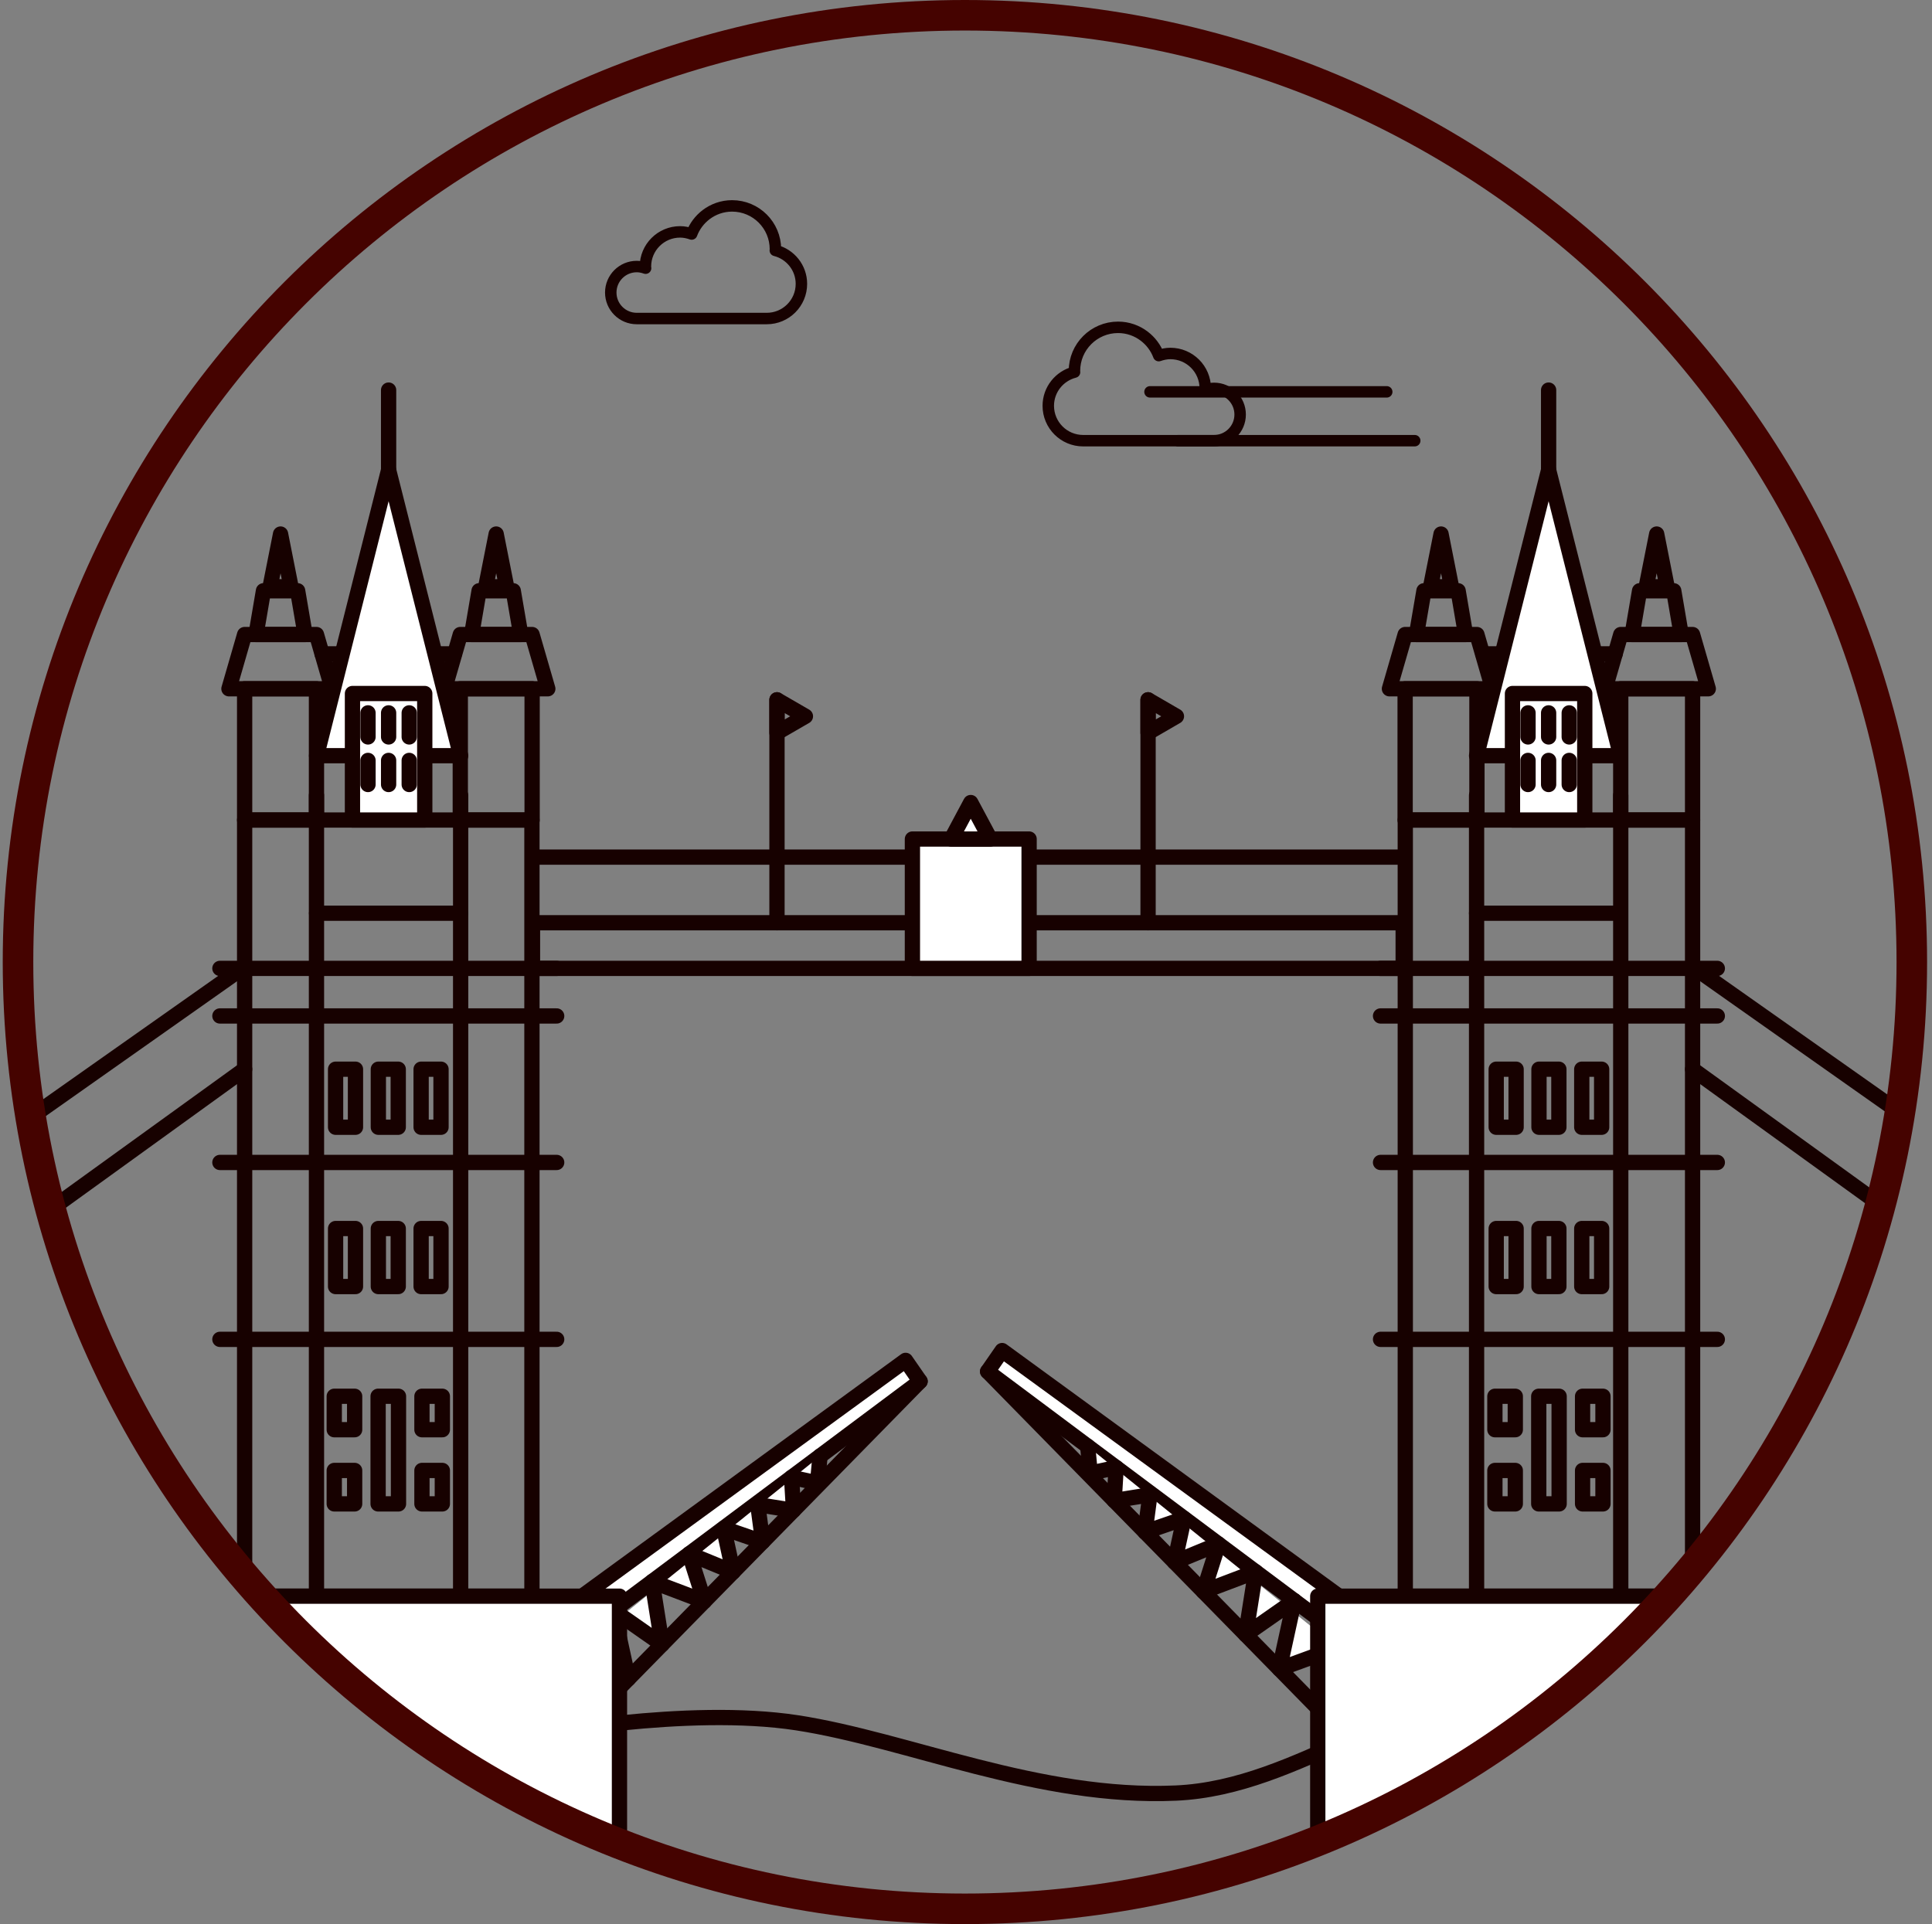 <?xml version="1.0" encoding="UTF-8"?>
<svg width="253px" height="252px" viewBox="0 0 253 252" version="1.1" xmlns="http://www.w3.org/2000/svg" xmlns:xlink="http://www.w3.org/1999/xlink">
    <rect x="0" y="0" width="253" height="252" fill="#808080" stroke="none"/>
    <!-- Generator: Sketch 50.2 (55047) - http://www.bohemiancoding.com/sketch -->
    <title>Group</title>
    <desc>Created with Sketch.</desc>
    <defs>
        <path d="M0.36,124.859 C0.36,193.342 55.875,248.859 124.359,248.859 C192.842,248.859 248.357,193.342 248.357,124.859 C248.357,56.375 192.842,0.859 124.359,0.859 C55.875,0.859 0.36,56.375 0.36,124.859 Z" id="path-1"></path>
        <path d="M0.36,124.859 C0.36,193.342 55.875,248.859 124.359,248.859 C192.842,248.859 248.357,193.342 248.357,124.859 C248.357,56.375 192.842,0.859 124.359,0.859 C55.875,0.859 0.36,56.375 0.36,124.859 Z" id="path-3"></path>
        <path d="M0.36,124.859 C0.36,193.342 55.875,248.859 124.359,248.859 C192.842,248.859 248.357,193.342 248.357,124.859 C248.357,56.375 192.842,0.859 124.359,0.859 C55.875,0.859 0.36,56.375 0.36,124.859" id="path-5"></path>
        <path d="M0.36,124.859 C0.36,193.342 55.875,248.859 124.359,248.859 C192.842,248.859 248.357,193.342 248.357,124.859 C248.357,56.375 192.842,0.859 124.359,0.859 C55.875,0.859 0.36,56.375 0.36,124.859" id="path-7"></path>
        <path d="M0.36,124.859 C0.36,193.342 55.875,248.859 124.359,248.859 C192.842,248.859 248.357,193.342 248.357,124.859 C248.357,56.375 192.842,0.859 124.359,0.859 C55.875,0.859 0.36,56.375 0.36,124.859 Z" id="path-9"></path>
        <path d="M0.36,124.859 C0.36,193.342 55.875,248.859 124.359,248.859 C192.842,248.859 248.357,193.342 248.357,124.859 C248.357,56.375 192.842,0.859 124.359,0.859 C55.875,0.859 0.36,56.375 0.36,124.859 Z" id="path-11"></path>
        <path d="M0.36,124.859 C0.36,193.342 55.875,248.859 124.359,248.859 C192.842,248.859 248.357,193.342 248.357,124.859 C248.357,56.375 192.842,0.859 124.359,0.859 C55.875,0.859 0.36,56.375 0.36,124.859" id="path-13"></path>
        <path d="M0.36,124.859 C0.36,193.342 55.875,248.859 124.359,248.859 C192.842,248.859 248.357,193.342 248.357,124.859 C248.357,56.375 192.842,0.859 124.359,0.859 C55.875,0.859 0.36,56.375 0.36,124.859" id="path-15"></path>
        <path d="M0.36,124.859 C0.36,193.342 55.875,248.859 124.359,248.859 C192.842,248.859 248.357,193.342 248.357,124.859 C248.357,56.375 192.842,0.859 124.359,0.859 C55.875,0.859 0.36,56.375 0.36,124.859" id="path-17"></path>
        <path d="M0.36,124.859 C0.36,193.342 55.875,248.859 124.359,248.859 C192.842,248.859 248.357,193.342 248.357,124.859 C248.357,56.375 192.842,0.859 124.359,0.859 C55.875,0.859 0.36,56.375 0.36,124.859 Z" id="path-19"></path>
    </defs>
    <g id="Page-1" stroke="none" stroke-width="1" fill="none" fill-rule="evenodd">
        <g id="Artboard-1" transform="translate(-55, 0)">
            <g id="Group" transform="translate(57, 1)">
                <g id="Group-135" transform="translate(0, 0.141)">
                    <g id="Group-3">
                        <mask id="mask-2" fill="white">
                            <use xlink:href="#path-1"></use>
                        </mask>
                        <g id="Clip-2"></g>
                        <path d="M81.385,33.768 C81.793,33.768 82.178,33.854 82.543,33.983 C82.539,33.911 82.52,33.842 82.52,33.768 C82.52,31.262 84.553,29.229 87.061,29.229 C87.592,29.229 88.096,29.338 88.574,29.508 C88.955,28.493 89.617,27.62 90.463,26.975 C91.41,26.256 92.586,25.825 93.867,25.825 C97.002,25.825 99.543,28.364 99.543,31.498 C99.543,31.551 99.53,31.602 99.528,31.655 C101.49,32.155 102.947,33.918 102.947,36.038 C102.947,38.545 100.916,40.577 98.408,40.577 L96.135,40.577 L90.463,40.577 L86.069,40.577 L84.653,40.577 L81.385,40.577 C79.506,40.577 77.981,39.053 77.981,37.174 C77.981,35.293 79.506,33.768 81.385,33.768 Z" id="Stroke-1" stroke="#170100" stroke-width="1.5" stroke-linecap="round" stroke-linejoin="round" mask="url(#mask-2)"></path>
                    </g>
                    <g id="Group-6">
                        <mask id="mask-4" fill="white">
                            <use xlink:href="#path-3"></use>
                        </mask>
                        <g id="Clip-5"></g>
                        <path d="M156.976,49.725 C156.565,49.725 156.178,49.809 155.81,49.942 C155.815,49.868 155.833,49.799 155.833,49.725 C155.833,47.202 153.787,45.155 151.263,45.155 C150.728,45.155 150.22,45.266 149.74,45.436 C149.357,44.414 148.69,43.536 147.838,42.887 C146.887,42.164 145.703,41.729 144.413,41.729 C141.257,41.729 138.702,44.286 138.702,47.44 C138.702,47.495 138.714,47.543 138.716,47.596 C136.743,48.1 135.275,49.877 135.275,52.008 C135.275,54.532 137.321,56.577 139.844,56.577 L142.131,56.577 L147.838,56.577 L152.262,56.577 L153.688,56.577 L156.976,56.577 C158.868,56.577 160.4,55.041 160.4,53.151 C160.4,51.26 158.868,49.725 156.976,49.725 Z" id="Stroke-4" stroke="#170100" stroke-width="1.5" stroke-linecap="round" stroke-linejoin="round" mask="url(#mask-4)"></path>
                    </g>
                    <g id="Group-9">
                        <mask id="mask-6" fill="white">
                            <use xlink:href="#path-5"></use>
                        </mask>
                        <g id="Clip-8"></g>
                        <path d="M152.262,56.576 L183.262,56.576" id="Stroke-7" stroke="#170100" stroke-width="1.5" stroke-linecap="round" stroke-linejoin="round" mask="url(#mask-6)"></path>
                    </g>
                    <g id="Group-12">
                        <mask id="mask-8" fill="white">
                            <use xlink:href="#path-7"></use>
                        </mask>
                        <g id="Clip-11"></g>
                        <path d="M148.596,50.18 L179.596,50.18" id="Stroke-10" stroke="#170100" stroke-width="1.5" stroke-linecap="round" stroke-linejoin="round" mask="url(#mask-8)"></path>
                    </g>
                    <g id="Group-15">
                        <mask id="mask-10" fill="white">
                            <use xlink:href="#path-9"></use>
                        </mask>
                        <g id="Clip-14"></g>
                        <polygon id="Fill-13" fill="#FFFFFF" mask="url(#mask-10)" points="179.742 212.574 129.23 175.744 127.332 178.484 176.814 215.463"></polygon>
                    </g>
                    <g id="Group-18">
                        <mask id="mask-12" fill="white">
                            <use xlink:href="#path-11"></use>
                        </mask>
                        <g id="Clip-17"></g>
                        <polygon id="Stroke-16" stroke="#170100" stroke-width="2" stroke-linecap="round" stroke-linejoin="round" mask="url(#mask-12)" points="179.742 212.574 129.23 175.744 127.332 178.484 176.814 215.463"></polygon>
                    </g>
                    <g id="Group-22">
                        <mask id="mask-14" fill="white">
                            <use xlink:href="#path-13"></use>
                        </mask>
                        <g id="Clip-20"></g>
                        <path d="M127.332,178.484 L173.648,225.724" id="Fill-19" fill="#FFFFFF" mask="url(#mask-14)"></path>
                        <path d="M127.332,178.484 L173.648,225.724" id="Stroke-21" stroke="#170100" stroke-width="2" stroke-linecap="round" stroke-linejoin="round" mask="url(#mask-14)"></path>
                    </g>
                    <g id="Group-26">
                        <mask id="mask-16" fill="white">
                            <use xlink:href="#path-15"></use>
                        </mask>
                        <g id="Clip-24"></g>
                        <polyline id="Fill-23" fill="#FFFFFF" mask="url(#mask-16)" points="173.158 214.664 165.535 217.447 167.49 208.492 161.121 212.947 162.426 204.711 155.584 207.301 157.566 201.078 151.808 203.451 153.053 197.744 147.941 199.508 148.592 194.635 143.904 195.389 144.164 191.062 140.765 191.799 140.435 188.277"></polyline>
                        <polyline id="Stroke-25" stroke="#170100" stroke-width="2" stroke-linecap="round" stroke-linejoin="round" mask="url(#mask-16)" points="173.158 214.664 165.535 217.447 167.49 208.492 161.121 212.947 162.426 204.711 155.584 207.301 157.566 201.078 151.808 203.451 153.053 197.744 147.941 199.508 148.592 194.635 143.904 195.389 144.164 191.062 140.765 191.799 140.435 188.277"></polyline>
                    </g>
                    <g id="Group-29">
                        <mask id="mask-18" fill="white">
                            <use xlink:href="#path-17"></use>
                        </mask>
                        <g id="Clip-28"></g>
                        <path d="M67.707,226.164 C67.707,226.164 87.844,222.262 102.375,224.496 C116.906,226.732 134.041,234.498 151.99,233.699 C168.336,232.971 181.611,219.725 197.82,220.283" id="Stroke-27" stroke="#170100" stroke-width="2" stroke-linecap="round" stroke-linejoin="round" mask="url(#mask-18)"></path>
                    </g>
                    <mask id="mask-20" fill="white">
                        <use xlink:href="#path-19"></use>
                    </mask>
                    <g id="Clip-31"></g>
                    <polygon id="Stroke-30" stroke="#170100" stroke-width="2" stroke-linecap="round" stroke-linejoin="round" mask="url(#mask-20)" points="67.73 125.691 181.75 125.691 181.75 119.711 67.73 119.711"></polygon>
                    <path d="M67.723,111.115 L181.758,111.115" id="Stroke-32" stroke="#170100" stroke-width="2" stroke-linecap="round" stroke-linejoin="round" mask="url(#mask-20)"></path>
                    <polygon id="Fill-33" fill="#FFFFFF" mask="url(#mask-20)" points="117.483 125.691 132.764 125.691 132.764 108.748 117.483 108.748"></polygon>
                    <polygon id="Stroke-34" stroke="#170100" stroke-width="2" stroke-linecap="round" stroke-linejoin="round" mask="url(#mask-20)" points="117.483 125.691 132.764 125.691 132.764 108.748 117.483 108.748"></polygon>
                    <path d="M99.748,119.711 L99.748,90.514" id="Stroke-35" stroke="#170100" stroke-width="2" stroke-linecap="round" stroke-linejoin="round" mask="url(#mask-20)"></path>
                    <polygon id="Stroke-36" stroke="#170100" stroke-width="2" stroke-linecap="round" stroke-linejoin="round" mask="url(#mask-20)" points="99.748 90.514 103.471 92.67 99.748 94.825"></polygon>
                    <path d="M148.342,119.711 L148.342,90.514" id="Stroke-37" stroke="#170100" stroke-width="2" stroke-linecap="round" stroke-linejoin="round" mask="url(#mask-20)"></path>
                    <polygon id="Stroke-38" stroke="#170100" stroke-width="2" stroke-linecap="round" stroke-linejoin="round" mask="url(#mask-20)" points="148.342 90.514 152.057 92.67 148.342 94.825"></polygon>
                    <polygon id="Fill-39" fill="#FFFFFF" mask="url(#mask-20)" points="122.566 108.748 125.119 103.969 127.677 108.748"></polygon>
                    <polygon id="Stroke-40" stroke="#170100" stroke-width="2" stroke-linecap="round" stroke-linejoin="round" mask="url(#mask-20)" points="122.566 108.748 125.119 103.969 127.677 108.748"></polygon>
                    <polygon id="Stroke-41" stroke="#170100" stroke-width="2" stroke-linecap="round" stroke-linejoin="round" mask="url(#mask-20)" points="30.035 207.91 67.658 207.91 67.658 106.258 30.035 106.258"></polygon>
                    <path d="M26.797,174.275 L70.899,174.275" id="Stroke-42" stroke="#170100" stroke-width="2" stroke-linecap="round" stroke-linejoin="round" mask="url(#mask-20)"></path>
                    <path d="M26.797,151.106 L70.899,151.106" id="Stroke-43" stroke="#170100" stroke-width="2" stroke-linecap="round" stroke-linejoin="round" mask="url(#mask-20)"></path>
                    <path d="M26.797,125.691 L70.899,125.691" id="Stroke-44" stroke="#170100" stroke-width="2" stroke-linecap="round" stroke-linejoin="round" mask="url(#mask-20)"></path>
                    <path d="M26.797,131.92 L70.899,131.92" id="Stroke-45" stroke="#170100" stroke-width="2" stroke-linecap="round" stroke-linejoin="round" mask="url(#mask-20)"></path>
                    <polygon id="Stroke-46" stroke="#170100" stroke-width="2" stroke-linecap="round" stroke-linejoin="round" mask="url(#mask-20)" points="30.035 106.258 39.443 106.258 39.443 89.067 30.035 89.067"></polygon>
                    <polygon id="Stroke-47" stroke="#170100" stroke-width="2" stroke-linecap="round" stroke-linejoin="round" mask="url(#mask-20)" points="39.443 81.965 34.74 81.965 30.035 81.965 27.98 89.067 34.74 89.067 41.498 89.067"></polygon>
                    <polygon id="Stroke-48" stroke="#170100" stroke-width="2" stroke-linecap="round" stroke-linejoin="round" mask="url(#mask-20)" points="36.978 76.234 34.74 76.234 32.502 76.234 31.526 81.964 34.74 81.964 37.956 81.964"></polygon>
                    <polygon id="Stroke-49" stroke="#170100" stroke-width="2" stroke-linecap="round" stroke-linejoin="round" mask="url(#mask-20)" points="33.371 75.705 34.74 68.803 36.107 75.705"></polygon>
                    <polygon id="Stroke-50" stroke="#170100" stroke-width="2" stroke-linecap="round" stroke-linejoin="round" mask="url(#mask-20)" points="58.276 106.258 67.682 106.258 67.682 89.067 58.276 89.067"></polygon>
                    <polygon id="Stroke-51" stroke="#170100" stroke-width="2" stroke-linecap="round" stroke-linejoin="round" mask="url(#mask-20)" points="67.68 81.965 62.977 81.965 58.276 81.965 56.219 89.067 62.977 89.067 69.737 89.067"></polygon>
                    <polygon id="Stroke-52" stroke="#170100" stroke-width="2" stroke-linecap="round" stroke-linejoin="round" mask="url(#mask-20)" points="65.213 76.234 62.977 76.234 60.738 76.234 59.762 81.964 62.977 81.964 66.193 81.964"></polygon>
                    <polygon id="Stroke-53" stroke="#170100" stroke-width="2" stroke-linecap="round" stroke-linejoin="round" mask="url(#mask-20)" points="61.609 75.705 62.976 68.803 64.345 75.705"></polygon>
                    <path d="M40.176,84.496 L57.506,84.496" id="Stroke-54" stroke="#170100" stroke-width="2" stroke-linecap="round" stroke-linejoin="round" mask="url(#mask-20)"></path>
                    <polygon id="Fill-55" fill="#FFFFFF" mask="url(#mask-20)" points="39.457 97.834 48.889 60.414 58.322 97.834"></polygon>
                    <polygon id="Stroke-56" stroke="#170100" stroke-width="2" stroke-linecap="round" stroke-linejoin="round" mask="url(#mask-20)" points="39.457 97.834 48.889 60.414 58.322 97.834"></polygon>
                    <polygon id="Fill-57" fill="#FFFFFF" mask="url(#mask-20)" points="44.156 106.258 53.623 106.258 53.623 89.69 44.156 89.69"></polygon>
                    <polygon id="Stroke-58" stroke="#170100" stroke-width="2" stroke-linecap="round" stroke-linejoin="round" mask="url(#mask-20)" points="44.156 106.258 53.623 106.258 53.623 89.69 44.156 89.69"></polygon>
                    <path d="M46.191,92.223 L46.191,95.377" id="Stroke-59" stroke="#170100" stroke-width="2" stroke-linecap="round" stroke-linejoin="round" mask="url(#mask-20)"></path>
                    <path d="M48.889,92.223 L48.889,95.377" id="Stroke-60" stroke="#170100" stroke-width="2" stroke-linecap="round" stroke-linejoin="round" mask="url(#mask-20)"></path>
                    <path d="M51.588,92.223 L51.588,95.377" id="Stroke-61" stroke="#170100" stroke-width="2" stroke-linecap="round" stroke-linejoin="round" mask="url(#mask-20)"></path>
                    <path d="M46.191,98.451 L46.191,101.607" id="Stroke-62" stroke="#170100" stroke-width="2" stroke-linecap="round" stroke-linejoin="round" mask="url(#mask-20)"></path>
                    <path d="M48.889,98.451 L48.889,101.607" id="Stroke-63" stroke="#170100" stroke-width="2" stroke-linecap="round" stroke-linejoin="round" mask="url(#mask-20)"></path>
                    <path d="M51.588,98.451 L51.588,101.607" id="Stroke-64" stroke="#170100" stroke-width="2" stroke-linecap="round" stroke-linejoin="round" mask="url(#mask-20)"></path>
                    <path d="M48.889,60.414 L48.889,49.949" id="Stroke-65" stroke="#170100" stroke-width="2" stroke-linecap="round" stroke-linejoin="round" mask="url(#mask-20)"></path>
                    <path d="M39.443,103.019 L39.443,207.911" id="Stroke-66" stroke="#170100" stroke-width="2" stroke-linecap="round" stroke-linejoin="round" mask="url(#mask-20)"></path>
                    <path d="M58.322,103.019 L58.322,207.911" id="Stroke-67" stroke="#170100" stroke-width="2" stroke-linecap="round" stroke-linejoin="round" mask="url(#mask-20)"></path>
                    <path d="M39.457,118.465 L58.322,118.465" id="Stroke-68" stroke="#170100" stroke-width="2" stroke-linecap="round" stroke-linejoin="round" mask="url(#mask-20)"></path>
                    <polygon id="Stroke-69" stroke="#170100" stroke-width="2" stroke-linecap="round" stroke-linejoin="round" mask="url(#mask-20)" points="41.946 146.494 44.551 146.494 44.551 138.894 41.946 138.894"></polygon>
                    <polygon id="Stroke-70" stroke="#170100" stroke-width="2" stroke-linecap="round" stroke-linejoin="round" mask="url(#mask-20)" points="47.545 146.494 50.15 146.494 50.15 138.894 47.545 138.894"></polygon>
                    <polygon id="Stroke-71" stroke="#170100" stroke-width="2" stroke-linecap="round" stroke-linejoin="round" mask="url(#mask-20)" points="53.147 146.494 55.752 146.494 55.752 138.894 53.147 138.894"></polygon>
                    <polygon id="Stroke-72" stroke="#170100" stroke-width="2" stroke-linecap="round" stroke-linejoin="round" mask="url(#mask-20)" points="41.946 167.361 44.551 167.361 44.551 159.761 41.946 159.761"></polygon>
                    <polygon id="Stroke-73" stroke="#170100" stroke-width="2" stroke-linecap="round" stroke-linejoin="round" mask="url(#mask-20)" points="47.545 167.361 50.15 167.361 50.15 159.761 47.545 159.761"></polygon>
                    <polygon id="Stroke-74" stroke="#170100" stroke-width="2" stroke-linecap="round" stroke-linejoin="round" mask="url(#mask-20)" points="53.147 167.361 55.752 167.361 55.752 159.761 53.147 159.761"></polygon>
                    <polygon id="Stroke-75" stroke="#170100" stroke-width="2" stroke-linecap="round" stroke-linejoin="round" mask="url(#mask-20)" points="41.771 195.826 44.441 195.826 44.441 191.445 41.771 191.445"></polygon>
                    <polygon id="Stroke-76" stroke="#170100" stroke-width="2" stroke-linecap="round" stroke-linejoin="round" mask="url(#mask-20)" points="47.514 195.826 50.184 195.826 50.184 181.728 47.514 181.728"></polygon>
                    <polygon id="Stroke-77" stroke="#170100" stroke-width="2" stroke-linecap="round" stroke-linejoin="round" mask="url(#mask-20)" points="53.254 195.826 55.926 195.826 55.926 191.445 53.254 191.445"></polygon>
                    <polygon id="Stroke-78" stroke="#170100" stroke-width="2" stroke-linecap="round" stroke-linejoin="round" mask="url(#mask-20)" points="41.771 186.109 44.441 186.109 44.441 181.728 41.771 181.728"></polygon>
                    <polygon id="Stroke-79" stroke="#170100" stroke-width="2" stroke-linecap="round" stroke-linejoin="round" mask="url(#mask-20)" points="53.254 186.109 55.926 186.109 55.926 181.728 53.254 181.728"></polygon>
                    <path d="M29.693,125.691 L-56,186.109" id="Stroke-80" stroke="#170100" stroke-width="2" stroke-linecap="round" stroke-linejoin="round" mask="url(#mask-20)"></path>
                    <path d="M30.035,138.894 L-48.766,195.827" id="Stroke-81" stroke="#170100" stroke-width="2" stroke-linecap="round" stroke-linejoin="round" mask="url(#mask-20)"></path>
                    <polygon id="Fill-82" fill="#FFFFFF" mask="url(#mask-20)" points="66.078 213.859 116.59 177.029 118.488 179.771 69.006 216.748"></polygon>
                    <polygon id="Stroke-83" stroke="#170100" stroke-width="2" stroke-linecap="round" stroke-linejoin="round" mask="url(#mask-20)" points="66.078 213.859 116.59 177.029 118.488 179.771 69.006 216.748"></polygon>
                    <g id="Group-86" mask="url(#mask-20)">
                        <g transform="translate(72, 179)">
                            <path d="M46.488,0.771 L0.172,48.01" id="Fill-84" stroke="none" fill="#FFFFFF" fill-rule="evenodd"></path>
                            <path d="M46.488,0.771 L0.172,48.01" id="Stroke-85" stroke="#170100" stroke-width="2" fill="none" stroke-linecap="round" stroke-linejoin="round"></path>
                        </g>
                    </g>
                    <g id="Group-89" mask="url(#mask-20)">
                        <g transform="translate(72, 189)">
                            <polyline id="Fill-87" stroke="none" fill="#FFFFFF" fill-rule="evenodd" points="0.662 26.949 8.285 29.734 6.33 20.777 12.699 25.232 11.394 16.996 18.236 19.588 16.254 13.365 22.012 15.736 20.767 10.031 25.879 11.793 25.228 6.922 29.916 7.674 29.656 3.347 33.055 4.086 33.385 0.562"></polyline>
                            <polyline id="Stroke-88" stroke="#170100" stroke-width="2" fill="none" stroke-linecap="round" stroke-linejoin="round" points="0.662 26.949 8.285 29.734 6.33 20.777 12.699 25.232 11.394 16.996 18.236 19.588 16.254 13.365 22.012 15.736 20.767 10.031 25.879 11.793 25.228 6.922 29.916 7.674 29.656 3.347 33.055 4.086 33.385 0.562"></polyline>
                        </g>
                    </g>
                    <polygon id="Fill-90" fill="#FFFFFF" mask="url(#mask-20)" points="18.576 255 79.121 255 79.121 207.91 18.576 207.91"></polygon>
                    <polygon id="Stroke-91" stroke="#170100" stroke-width="2" stroke-linecap="round" stroke-linejoin="round" mask="url(#mask-20)" points="18.576 255 79.121 255 79.121 207.91 18.576 207.91"></polygon>
                    <polygon id="Stroke-92" stroke="#170100" stroke-width="2" stroke-linecap="round" stroke-linejoin="round" mask="url(#mask-20)" points="182.025 207.91 219.648 207.91 219.648 106.258 182.025 106.258"></polygon>
                    <path d="M222.887,174.275 L178.785,174.275" id="Stroke-93" stroke="#170100" stroke-width="2" stroke-linecap="round" stroke-linejoin="round" mask="url(#mask-20)"></path>
                    <path d="M222.887,151.106 L178.785,151.106" id="Stroke-94" stroke="#170100" stroke-width="2" stroke-linecap="round" stroke-linejoin="round" mask="url(#mask-20)"></path>
                    <path d="M222.887,125.691 L178.785,125.691" id="Stroke-95" stroke="#170100" stroke-width="2" stroke-linecap="round" stroke-linejoin="round" mask="url(#mask-20)"></path>
                    <path d="M222.887,131.92 L178.785,131.92" id="Stroke-96" stroke="#170100" stroke-width="2" stroke-linecap="round" stroke-linejoin="round" mask="url(#mask-20)"></path>
                    <polygon id="Stroke-97" stroke="#170100" stroke-width="2" stroke-linecap="round" stroke-linejoin="round" mask="url(#mask-20)" points="210.24 106.258 219.648 106.258 219.648 89.067 210.24 89.067"></polygon>
                    <polygon id="Stroke-98" stroke="#170100" stroke-width="2" stroke-linecap="round" stroke-linejoin="round" mask="url(#mask-20)" points="210.24 81.965 214.945 81.965 219.648 81.965 221.703 89.067 214.945 89.067 208.185 89.067"></polygon>
                    <polygon id="Stroke-99" stroke="#170100" stroke-width="2" stroke-linecap="round" stroke-linejoin="round" mask="url(#mask-20)" points="212.707 76.234 214.945 76.234 217.182 76.234 218.158 81.964 214.945 81.964 211.728 81.964"></polygon>
                    <polygon id="Stroke-100" stroke="#170100" stroke-width="2" stroke-linecap="round" stroke-linejoin="round" mask="url(#mask-20)" points="216.312 75.705 214.946 68.803 213.577 75.705"></polygon>
                    <polygon id="Stroke-101" stroke="#170100" stroke-width="2" stroke-linecap="round" stroke-linejoin="round" mask="url(#mask-20)" points="182.004 106.258 191.408 106.258 191.408 89.067 182.004 89.067"></polygon>
                    <polygon id="Stroke-102" stroke="#170100" stroke-width="2" stroke-linecap="round" stroke-linejoin="round" mask="url(#mask-20)" points="182.006 81.965 186.709 81.965 191.408 81.965 193.465 89.067 186.709 89.067 179.949 89.067"></polygon>
                    <polygon id="Stroke-103" stroke="#170100" stroke-width="2" stroke-linecap="round" stroke-linejoin="round" mask="url(#mask-20)" points="184.471 76.234 186.709 76.234 188.946 76.234 189.922 81.964 186.709 81.964 183.491 81.964"></polygon>
                    <polygon id="Stroke-104" stroke="#170100" stroke-width="2" stroke-linecap="round" stroke-linejoin="round" mask="url(#mask-20)" points="188.074 75.705 186.709 68.803 185.338 75.705"></polygon>
                    <path d="M209.51,84.496 L192.178,84.496" id="Stroke-105" stroke="#170100" stroke-width="2" stroke-linecap="round" stroke-linejoin="round" mask="url(#mask-20)"></path>
                    <polygon id="Fill-106" fill="#FFFFFF" mask="url(#mask-20)" points="210.228 97.834 200.794 60.414 191.362 97.834"></polygon>
                    <polygon id="Stroke-107" stroke="#170100" stroke-width="2" stroke-linecap="round" stroke-linejoin="round" mask="url(#mask-20)" points="210.228 97.834 200.794 60.414 191.362 97.834"></polygon>
                    <polygon id="Fill-108" fill="#FFFFFF" mask="url(#mask-20)" points="196.062 106.258 205.529 106.258 205.529 89.69 196.062 89.69"></polygon>
                    <polygon id="Stroke-109" stroke="#170100" stroke-width="2" stroke-linecap="round" stroke-linejoin="round" mask="url(#mask-20)" points="196.062 106.258 205.529 106.258 205.529 89.69 196.062 89.69"></polygon>
                    <path d="M203.494,92.223 L203.494,95.377" id="Stroke-110" stroke="#170100" stroke-width="2" stroke-linecap="round" stroke-linejoin="round" mask="url(#mask-20)"></path>
                    <path d="M200.795,92.223 L200.795,95.377" id="Stroke-111" stroke="#170100" stroke-width="2" stroke-linecap="round" stroke-linejoin="round" mask="url(#mask-20)"></path>
                    <path d="M198.098,92.223 L198.098,95.377" id="Stroke-112" stroke="#170100" stroke-width="2" stroke-linecap="round" stroke-linejoin="round" mask="url(#mask-20)"></path>
                    <path d="M203.494,98.451 L203.494,101.607" id="Stroke-113" stroke="#170100" stroke-width="2" stroke-linecap="round" stroke-linejoin="round" mask="url(#mask-20)"></path>
                    <path d="M200.795,98.451 L200.795,101.607" id="Stroke-114" stroke="#170100" stroke-width="2" stroke-linecap="round" stroke-linejoin="round" mask="url(#mask-20)"></path>
                    <path d="M198.098,98.451 L198.098,101.607" id="Stroke-115" stroke="#170100" stroke-width="2" stroke-linecap="round" stroke-linejoin="round" mask="url(#mask-20)"></path>
                    <path d="M200.795,60.414 L200.795,49.949" id="Stroke-116" stroke="#170100" stroke-width="2" stroke-linecap="round" stroke-linejoin="round" mask="url(#mask-20)"></path>
                    <path d="M210.24,103.019 L210.24,207.911" id="Stroke-117" stroke="#170100" stroke-width="2" stroke-linecap="round" stroke-linejoin="round" mask="url(#mask-20)"></path>
                    <path d="M191.361,103.019 L191.361,207.911" id="Stroke-118" stroke="#170100" stroke-width="2" stroke-linecap="round" stroke-linejoin="round" mask="url(#mask-20)"></path>
                    <path d="M210.228,118.465 L191.362,118.465" id="Stroke-119" stroke="#170100" stroke-width="2" stroke-linecap="round" stroke-linejoin="round" mask="url(#mask-20)"></path>
                    <polygon id="Stroke-120" stroke="#170100" stroke-width="2" stroke-linecap="round" stroke-linejoin="round" mask="url(#mask-20)" points="205.135 146.494 207.74 146.494 207.74 138.894 205.135 138.894"></polygon>
                    <polygon id="Stroke-121" stroke="#170100" stroke-width="2" stroke-linecap="round" stroke-linejoin="round" mask="url(#mask-20)" points="199.533 146.494 202.138 146.494 202.138 138.894 199.533 138.894"></polygon>
                    <polygon id="Stroke-122" stroke="#170100" stroke-width="2" stroke-linecap="round" stroke-linejoin="round" mask="url(#mask-20)" points="193.932 146.494 196.539 146.494 196.539 138.894 193.932 138.894"></polygon>
                    <polygon id="Stroke-123" stroke="#170100" stroke-width="2" stroke-linecap="round" stroke-linejoin="round" mask="url(#mask-20)" points="205.135 167.361 207.74 167.361 207.74 159.761 205.135 159.761"></polygon>
                    <polygon id="Stroke-124" stroke="#170100" stroke-width="2" stroke-linecap="round" stroke-linejoin="round" mask="url(#mask-20)" points="199.533 167.361 202.138 167.361 202.138 159.761 199.533 159.761"></polygon>
                    <polygon id="Stroke-125" stroke="#170100" stroke-width="2" stroke-linecap="round" stroke-linejoin="round" mask="url(#mask-20)" points="193.932 167.361 196.539 167.361 196.539 159.761 193.932 159.761"></polygon>
                    <polygon id="Stroke-126" stroke="#170100" stroke-width="2" stroke-linecap="round" stroke-linejoin="round" mask="url(#mask-20)" points="205.242 195.826 207.912 195.826 207.912 191.445 205.242 191.445"></polygon>
                    <polygon id="Stroke-127" stroke="#170100" stroke-width="2" stroke-linecap="round" stroke-linejoin="round" mask="url(#mask-20)" points="199.502 195.826 202.172 195.826 202.172 181.728 199.502 181.728"></polygon>
                    <polygon id="Stroke-128" stroke="#170100" stroke-width="2" stroke-linecap="round" stroke-linejoin="round" mask="url(#mask-20)" points="193.76 195.826 196.432 195.826 196.432 191.445 193.76 191.445"></polygon>
                    <polygon id="Stroke-129" stroke="#170100" stroke-width="2" stroke-linecap="round" stroke-linejoin="round" mask="url(#mask-20)" points="205.242 186.109 207.912 186.109 207.912 181.728 205.242 181.728"></polygon>
                    <polygon id="Stroke-130" stroke="#170100" stroke-width="2" stroke-linecap="round" stroke-linejoin="round" mask="url(#mask-20)" points="193.76 186.109 196.432 186.109 196.432 181.728 193.76 181.728"></polygon>
                    <path d="M219.992,125.691 L305.683,186.109" id="Stroke-131" stroke="#170100" stroke-width="2" stroke-linecap="round" stroke-linejoin="round" mask="url(#mask-20)"></path>
                    <path d="M219.648,138.894 L298.451,195.827" id="Stroke-132" stroke="#170100" stroke-width="2" stroke-linecap="round" stroke-linejoin="round" mask="url(#mask-20)"></path>
                    <polygon id="Fill-133" fill="#FFFFFF" mask="url(#mask-20)" points="170.564 255 231.109 255 231.109 207.91 170.564 207.91"></polygon>
                    <polygon id="Stroke-134" stroke="#170100" stroke-width="2" stroke-linecap="round" stroke-linejoin="round" mask="url(#mask-20)" points="170.564 255 231.109 255 231.109 207.91 170.564 207.91"></polygon>
                </g>
                <g id="Group-140" transform="translate(0, 0.141)">
                    <path d="M248.357,124.859 C248.357,193.341 192.841,248.859 124.359,248.859 C55.875,248.859 0.359,193.341 0.359,124.859 C0.359,56.375 55.875,0.859 124.359,0.859 C192.841,0.859 248.357,56.375 248.357,124.859 Z" id="Stroke-136" stroke="#170100"></path>
                    <path d="M248.357,124.859 C248.357,193.341 192.841,248.859 124.359,248.859 C55.875,248.859 0.359,193.341 0.359,124.859 C0.359,56.375 55.875,0.859 124.359,0.859 C192.841,0.859 248.357,56.375 248.357,124.859 Z" id="Stroke-138" stroke="#450300" stroke-width="4"></path>
                </g>
            </g>
        </g>
    </g>
</svg>